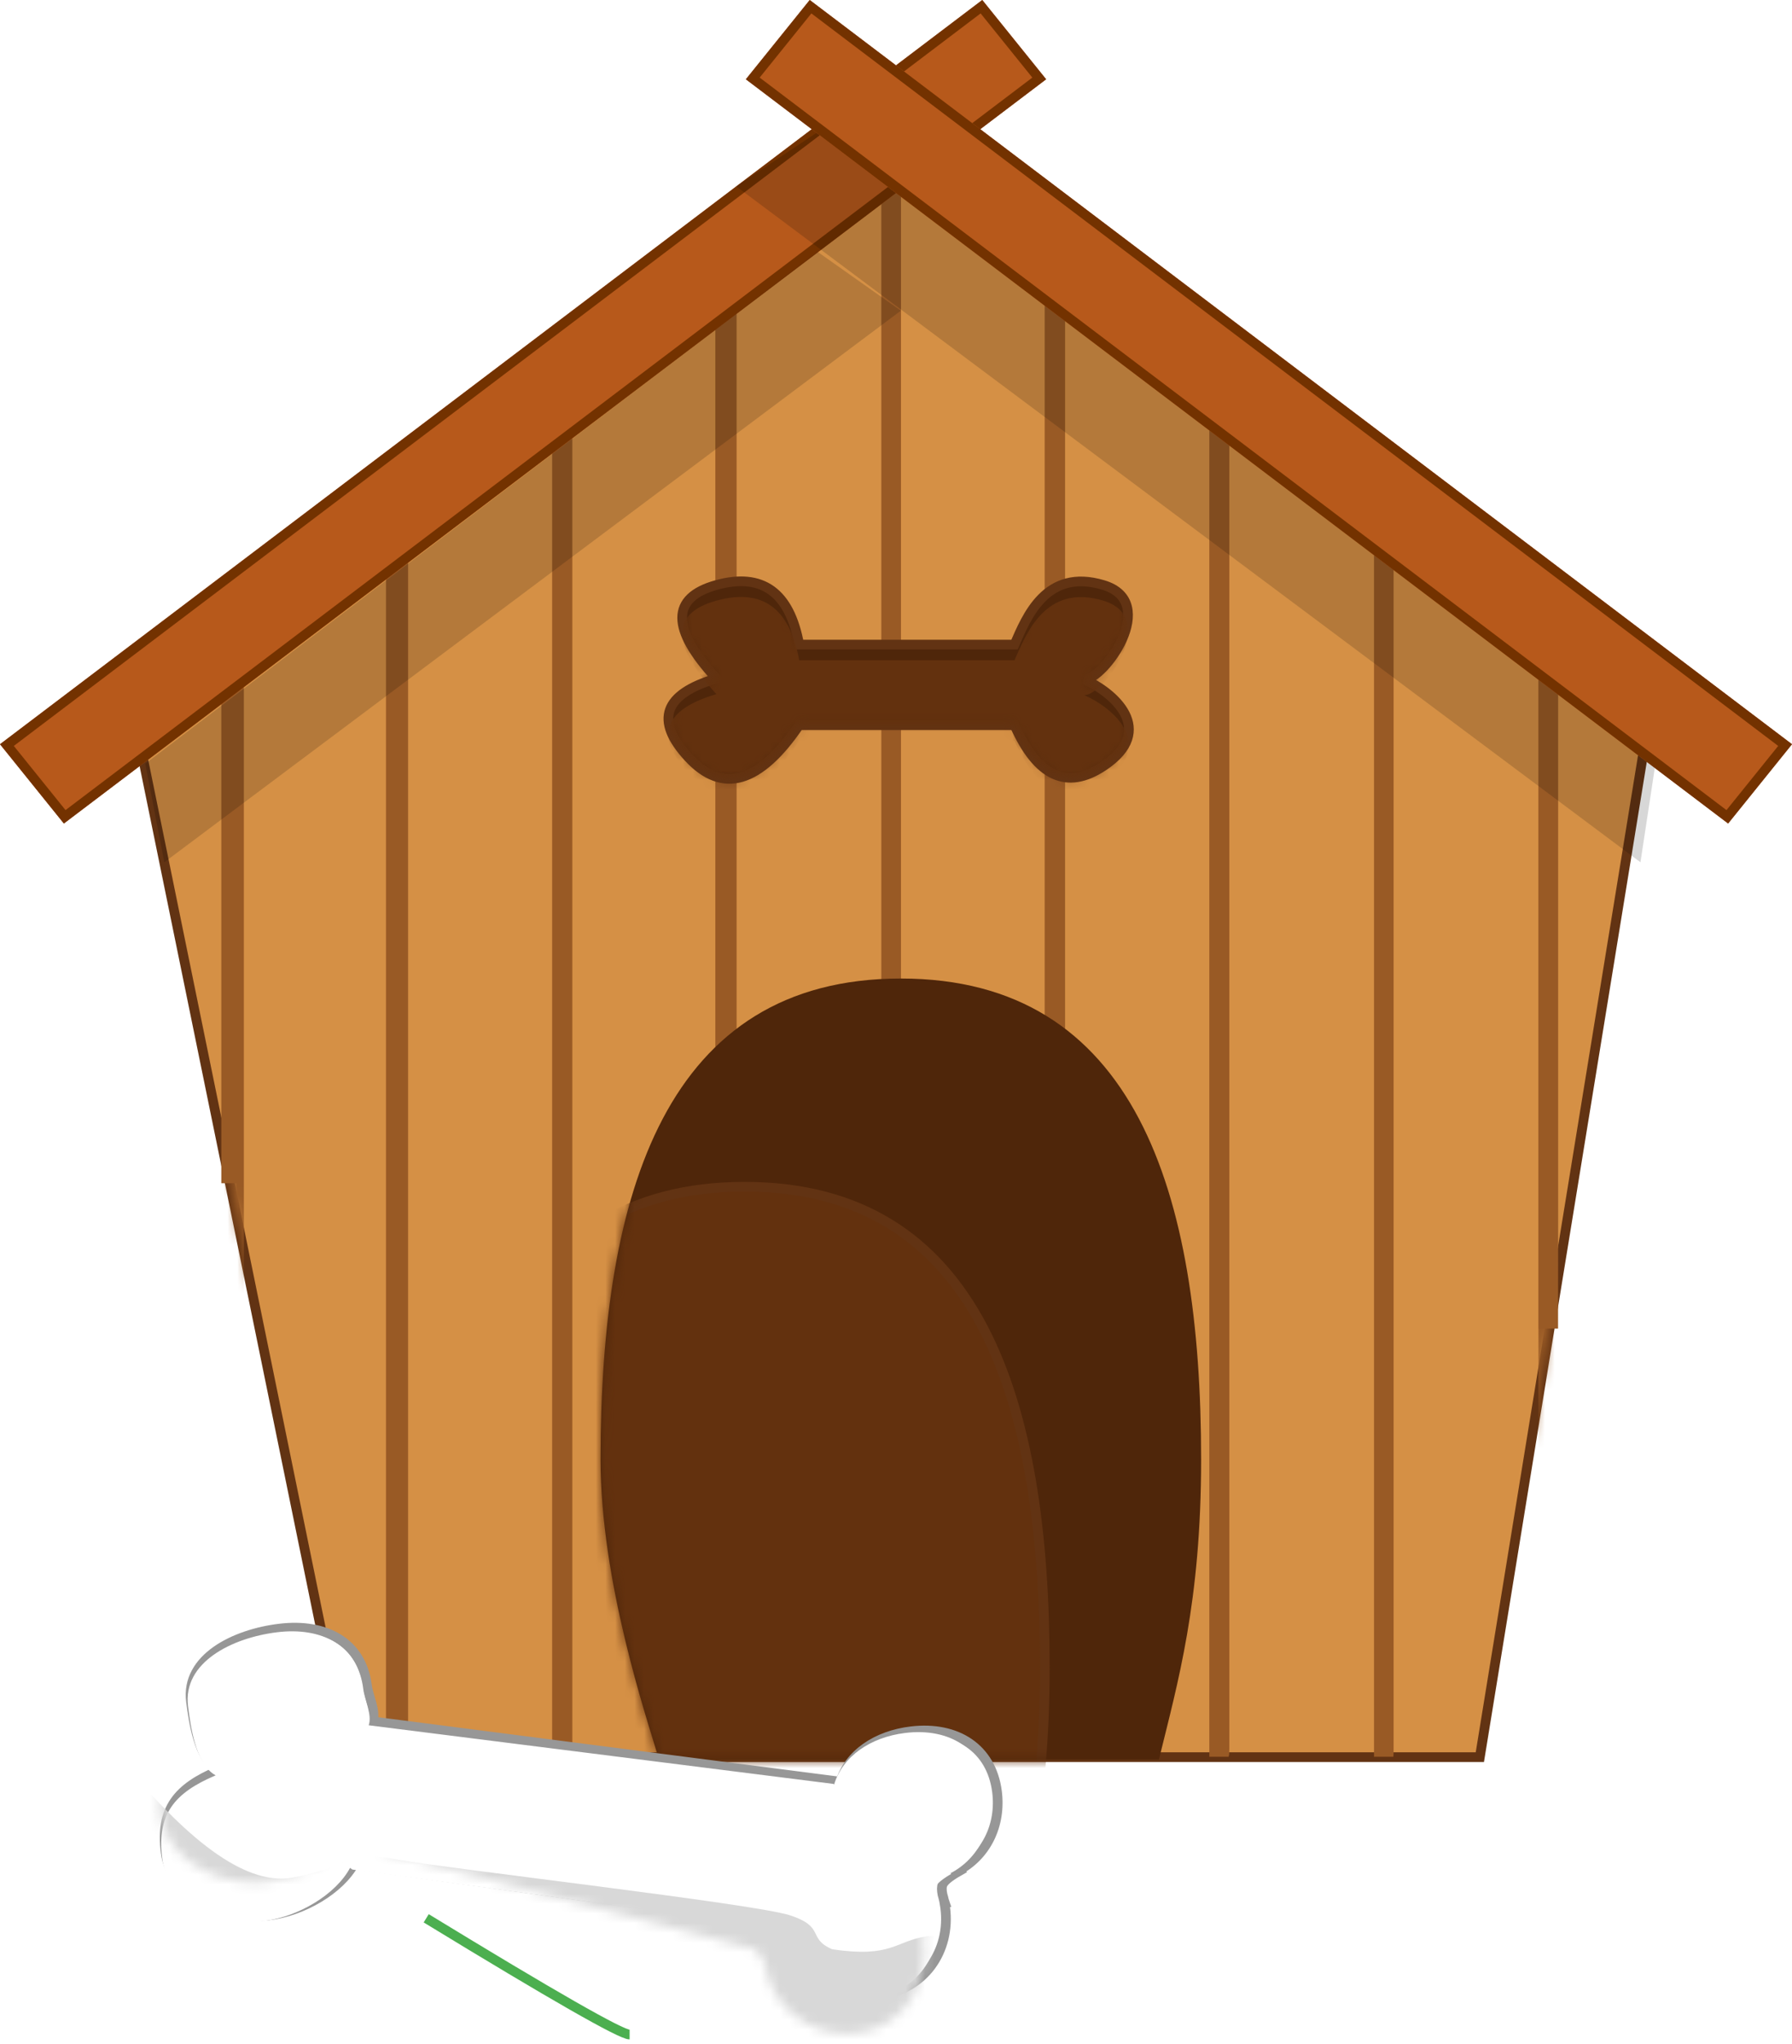 <?xml version="1.0" encoding="UTF-8"?>
<svg width="185px" height="211px" viewBox="0 0 185 211" version="1.1" xmlns="http://www.w3.org/2000/svg" xmlns:xlink="http://www.w3.org/1999/xlink">
    <!-- Generator: Sketch 48.2 (47327) - http://www.bohemiancoding.com/sketch -->
    <title>Group 5</title>
    <desc>Created with Sketch.</desc>
    <defs>
        <polygon id="path-1" points="0.495 58.987 78.857 0.041 155.771 58.987 138.774 163.367 21.844 163.367"></polygon>
        <polygon id="path-3" points="108 8.183 6.594 85 1.13686838e-13 76.817 101.406 0"></polygon>
        <polygon id="path-4" points="85.368 13 171 78.172 169.356 89 76 19.234"></polygon>
        <filter x="0.0%" y="0.0%" width="100.0%" height="100.0%" filterUnits="objectBoundingBox" id="filter-5">
            <feOffset dx="0" dy="0" in="SourceAlpha" result="shadowOffsetOuter1"></feOffset>
            <feColorMatrix values="0 0 0 0 0.127   0 0 0 0 0.031   0 0 0 0 0.002  0 0 0 1 0" type="matrix" in="shadowOffsetOuter1"></feColorMatrix>
        </filter>
        <polygon id="path-6" points="93 32.068 16.961 89 15 78.824 84.417 26"></polygon>
        <filter x="0.0%" y="0.0%" width="100.0%" height="100.0%" filterUnits="objectBoundingBox" id="filter-7">
            <feOffset dx="0" dy="0" in="SourceAlpha" result="shadowOffsetOuter1"></feOffset>
            <feColorMatrix values="0 0 0 0 0.127   0 0 0 0 0.031   0 0 0 0 0.002  0 0 0 1 0" type="matrix" in="shadowOffsetOuter1"></feColorMatrix>
        </filter>
        <polygon id="path-8" points="83.594 -1.13686838e-13 185 76.817 178.406 85 77 8.183"></polygon>
        <path d="M34.466,80.621 C42.424,80.621 53.115,80.621 57.641,80.621 C59.573,72.719 62,64.418 62,49.638 C62,22.021 55.201,0 31,0 C6.799,0 0,22.021 0,49.638 C0,62.23 4.684,76.093 6.036,80.621 C25.964,80.621 25.151,80.621 34.466,80.621 Z" id="path-9"></path>
        <path d="M25.356,16.554 L72.235,28.406 L72.302,28.472 C73.541,25.683 76.621,24.089 80.224,24.089 C84.921,24.089 88.167,26.797 88.167,31.331 C88.167,34.865 86.194,37.878 83.099,39.034 L83.176,39.109 C82.184,39.533 81.59,39.918 81.392,40.263 C81.267,40.481 81.222,40.821 81.254,41.285 C81.287,41.482 81.312,41.684 81.33,41.89 C81.348,41.996 81.369,42.107 81.392,42.222 L81.353,42.226 C81.36,42.374 81.364,42.524 81.364,42.676 C81.364,47.21 78.118,50.885 73.421,50.885 C69.064,50.885 65.472,47.723 64.975,43.646 L64.037,42.222 L21.862,31.124 L21.651,30.926 C19.835,33.497 15.719,35.288 12.187,35.288 C7.49,35.288 2.523,32.097 2.523,27.563 C2.523,23.029 4.551,21.048 9.007,19.767 C9.019,19.764 9.031,19.761 9.042,19.757 C8.943,19.685 8.847,19.606 8.757,19.521 C7.181,18.031 7.084,14.6 7.084,12.303 C7.084,7.77 12.437,5.87 17.134,5.87 C21.831,5.87 25.256,8.253 25.256,12.787 C25.256,13.997 25.858,15.524 25.356,16.554 Z" id="path-11"></path>
        <path d="M13.506,6.532 C20.074,6.532 27.484,6.532 35.735,6.532 C36.98,3.677 38.993,-1.392 44.898,0.381 C50.804,2.153 44.898,10.191 42.939,10.136 C45.885,11.417 50.529,15.348 44.898,19.086 C41.145,21.578 38.09,20.166 35.735,14.848 L13.506,14.848 C9.402,20.884 5.591,21.992 2.072,18.172 C-1.447,14.351 -0.484,11.637 4.96,10.03 C0.246,4.903 0.246,1.686 4.96,0.381 C9.675,-0.925 12.523,1.126 13.506,6.532 Z" id="path-13"></path>
    </defs>
    <g id="Page-1" stroke="none" stroke-width="1" fill="none" fill-rule="evenodd">
        <g id="Group-5">
            <g id="Path-16-+-Path-16-Copy-+-Path-16-Copy-2-+-Path-16-Copy-3-+-Path-16-Copy-4-+-Path-16-Copy-5-+-Path-16-Copy-6-+-Path-16-Copy-7-+-Path-16-Copy-8-Mask" transform="translate(14, 18)">
                <mask id="mask-2" fill="white">
                    <use xlink:href="#path-1"></use>
                </mask>
                <use id="Mask" stroke="#623313" fill="#D59045" xlink:href="#path-1"></use>
                <path d="M10.174,163.199 L10.174,-0.128" id="Path-16" stroke="#995A25" stroke-width="2" mask="url(#mask-2)"></path>
                <path d="M27.13,163.199 L27.13,-0.128" id="Path-16-Copy" stroke="#995A25" stroke-width="2" mask="url(#mask-2)"></path>
                <path d="M44.087,163.199 L44.087,-0.128" id="Path-16-Copy-2" stroke="#995A25" stroke-width="2" mask="url(#mask-2)"></path>
                <path d="M61.043,163.199 L61.043,-0.128" id="Path-16-Copy-3" stroke="#995A25" stroke-width="2" mask="url(#mask-2)"></path>
                <path d="M78,163.199 L78,-0.128" id="Path-16-Copy-4" stroke="#995A25" stroke-width="2" mask="url(#mask-2)"></path>
                <path d="M94.957,163.199 L94.957,-0.128" id="Path-16-Copy-5" stroke="#995A25" stroke-width="2" mask="url(#mask-2)"></path>
                <path d="M111.913,163.199 L111.913,-0.128" id="Path-16-Copy-6" stroke="#995A25" stroke-width="2" mask="url(#mask-2)"></path>
                <path d="M128.87,163.199 L128.87,-0.128" id="Path-16-Copy-7" stroke="#995A25" stroke-width="2" mask="url(#mask-2)"></path>
                <path d="M145.826,163.199 L145.826,-0.128" id="Path-16-Copy-8" stroke="#995A25" stroke-width="2" mask="url(#mask-2)"></path>
            </g>
            <path d="M23.848,122.128 L23.848,63.128" id="Path-16-Copy-17" stroke="#995A25" stroke-width="2"></path>
            <path d="M40.848,181.327 L40.848,50.128" id="Path-16-Copy-16" stroke="#995A25" stroke-width="2"></path>
            <path d="M58,181 L58,41" id="Path-16-Copy-15" stroke="#995A25" stroke-width="2"></path>
            <path d="M74.848,181.327 L74.848,26.128" id="Path-16-Copy-14" stroke="#995A25" stroke-width="2"></path>
            <path d="M92,181 L92,18" id="Path-16-Copy-13" stroke="#995A25" stroke-width="2"></path>
            <path d="M108.848,181.327 L108.848,23.128" id="Path-16-Copy-12" stroke="#995A25" stroke-width="2"></path>
            <path d="M125.848,181.327 L125.848,36.128" id="Path-16-Copy-11" stroke="#995A25" stroke-width="2"></path>
            <path d="M142.848,181.327 L142.848,48.128" id="Path-16-Copy-10" stroke="#995A25" stroke-width="2"></path>
            <path d="M159.848,137.128 L159.848,64.128" id="Path-16-Copy-9" stroke="#995A25" stroke-width="2"></path>
            <g id="Rectangle-3-Copy">
                <use fill="#B7591B" fill-rule="evenodd" xlink:href="#path-3"></use>
                <path stroke="#733200" stroke-width="1" d="M107.287,8.096 L101.321,0.692 L0.713,76.904 L6.679,84.308 L107.287,8.096 Z"></path>
            </g>
            <g id="Rectangle-3" opacity="0.158" fill="black" fill-opacity="1">
                <use filter="url(#filter-5)" xlink:href="#path-4"></use>
            </g>
            <g id="Rectangle-3-Copy-3" opacity="0.158" fill="black" fill-opacity="1">
                <use filter="url(#filter-7)" xlink:href="#path-6"></use>
            </g>
            <g id="Rectangle-3-Copy-2">
                <use fill="#B7591B" fill-rule="evenodd" xlink:href="#path-8"></use>
                <path stroke="#733200" stroke-width="1" d="M83.679,0.692 L77.713,8.096 L178.321,84.308 L184.287,76.904 L83.679,0.692 Z"></path>
            </g>
            <g id="Oval-4-Copy" transform="translate(62, 101)">
                <mask id="mask-10" fill="white">
                    <use xlink:href="#path-9"></use>
                </mask>
                <use id="Mask" fill="#4F260A" xlink:href="#path-9"></use>
                <path d="M18.329,102.111 C26.287,102.111 36.978,102.111 41.504,102.111 C43.436,94.209 45.863,85.908 45.863,71.128 C45.863,43.511 39.064,21.49 14.863,21.49 C-9.338,21.49 -16.137,43.511 -16.137,71.128 C-16.137,83.72 -11.453,97.583 -10.101,102.111 C9.827,102.111 9.014,102.111 18.329,102.111 Z" stroke="#623313" fill="#63310E" mask="url(#mask-10)"></path>
            </g>
            <path d="M38.463,177.674 L86.678,183.889 L86.753,183.947 C87.634,181.049 90.501,179.115 94.092,178.694 C98.773,178.144 102.35,180.437 102.925,184.912 C103.373,188.401 101.789,191.605 98.851,193.109 L98.937,193.174 C98.003,193.708 97.459,194.158 97.306,194.521 C97.209,194.751 97.207,195.092 97.298,195.546 C97.355,195.737 97.406,195.933 97.45,196.135 C97.482,196.237 97.516,196.344 97.554,196.455 L97.516,196.464 C97.542,196.609 97.564,196.757 97.583,196.907 C98.158,201.382 95.39,205.389 90.709,205.938 C86.367,206.448 82.387,203.747 81.375,199.781 L80.26,198.485 L36.828,192.464 L36.593,192.294 C35.108,195.044 31.234,197.293 27.715,197.707 C23.034,198.256 17.68,195.687 17.105,191.212 C16.531,186.737 18.301,184.544 22.579,182.759 C22.59,182.754 22.601,182.75 22.613,182.745 C22.504,182.685 22.399,182.618 22.298,182.545 C20.539,181.258 20.008,177.884 19.716,175.616 C19.142,171.141 24.235,168.64 28.915,168.09 C33.596,167.541 37.311,169.493 37.885,173.968 C38.039,175.162 38.833,176.599 38.463,177.674 Z" id="Combined-Shape-Copy" stroke="#979797" fill="#FFFFFF"></path>
            <g id="Path-17" transform="translate(14, 159)">
                <mask id="mask-12" fill="white">
                    <use xlink:href="#path-11"></use>
                </mask>
                <use id="Mask" fill="#FFFFFF" transform="translate(45.345, 28.377) rotate(-7) translate(-45.345, -28.377) " xlink:href="#path-11"></use>
                <path d="M-1.366,22.744 C5.879,31.629 11.745,35.644 16.233,34.788 C22.963,33.505 21.439,31.924 26.928,32.917 C32.418,33.91 63.923,37.489 67.586,38.7 C71.249,39.911 69.295,41.055 71.911,42.196 C78.084,43.109 78.408,41.355 81.654,40.858 C83.818,40.527 86.548,43.343 89.845,49.306 L86.098,60.361 L12.589,50.627 L-8.635,38.7 L-1.366,22.744 Z" fill="#D8D8D8" mask="url(#mask-12)"></path>
            </g>
            <g id="Path-18-Copy" transform="translate(69, 60)">
                <mask id="mask-14" fill="white">
                    <use xlink:href="#path-13"></use>
                </mask>
                <use id="Mask" stroke="#623313" fill="#4F260A" xlink:href="#path-13"></use>
                <path d="M13.506,8.147 C20.074,8.147 27.484,8.147 35.735,8.147 C36.98,5.292 38.993,0.224 44.898,1.996 C50.804,3.769 44.898,11.806 42.939,11.751 C45.885,13.033 50.529,16.964 44.898,20.702 C41.145,23.194 38.09,21.781 35.735,16.464 L13.506,16.464 C9.402,22.5 5.591,23.608 2.072,19.787 C-1.447,15.967 -0.484,13.253 4.96,11.646 C0.246,6.518 0.246,3.302 4.96,1.996 C9.675,0.691 12.523,2.741 13.506,8.147 Z" fill="#63310E" mask="url(#mask-14)"></path>
            </g>
            <path d="M44,210 C44.894,210 51.894,206 65,198" id="Path-18" stroke="#4CAF50" transform="translate(54.5, 204) scale(-1, 1) translate(-54.5, -204) "></path>
        </g>
    </g>
</svg>